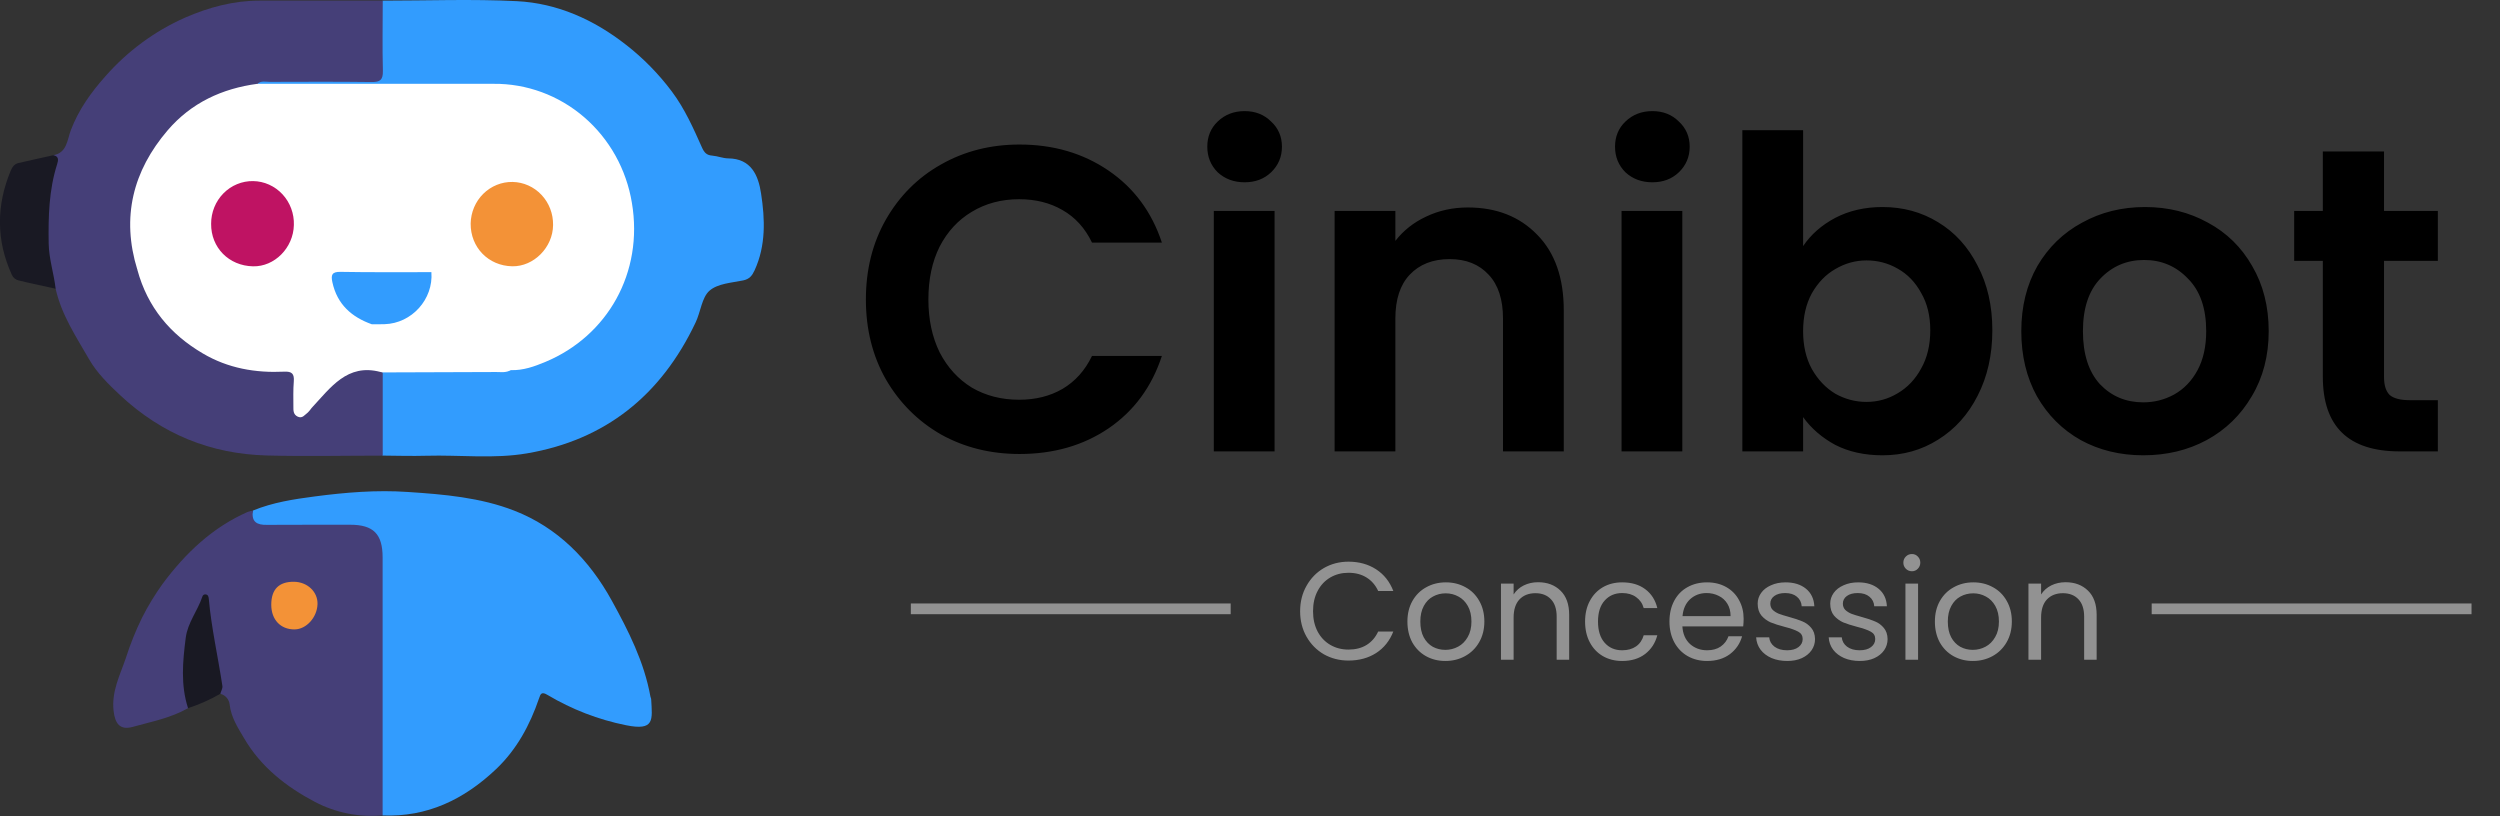 <svg width="144" height="47" viewBox="0 0 144 47" fill="none" xmlns="http://www.w3.org/2000/svg">
<rect x="0" y="0" width="144" height="47" fill="#333333" stroke="none"/>
<path d="M49.875 17.25C49.875 15.533 50.258 14 51.025 12.65C51.808 11.283 52.867 10.225 54.2 9.475C55.55 8.708 57.058 8.325 58.725 8.325C60.675 8.325 62.383 8.825 63.85 9.825C65.317 10.825 66.342 12.208 66.925 13.975H62.9C62.5 13.142 61.933 12.517 61.2 12.1C60.483 11.683 59.65 11.475 58.7 11.475C57.683 11.475 56.775 11.717 55.975 12.2C55.192 12.667 54.575 13.333 54.125 14.2C53.692 15.067 53.475 16.083 53.475 17.25C53.475 18.4 53.692 19.417 54.125 20.3C54.575 21.167 55.192 21.842 55.975 22.325C56.775 22.792 57.683 23.025 58.7 23.025C59.65 23.025 60.483 22.817 61.2 22.4C61.933 21.967 62.5 21.333 62.9 20.5H66.925C66.342 22.283 65.317 23.675 63.85 24.675C62.4 25.658 60.692 26.15 58.725 26.15C57.058 26.15 55.55 25.775 54.2 25.025C52.867 24.258 51.808 23.2 51.025 21.85C50.258 20.5 49.875 18.967 49.875 17.25ZM71.689 10.5C71.073 10.5 70.556 10.308 70.139 9.925C69.74 9.525 69.54 9.033 69.54 8.45C69.54 7.867 69.74 7.383 70.139 7C70.556 6.6 71.073 6.4 71.689 6.4C72.306 6.4 72.814 6.6 73.215 7C73.631 7.383 73.84 7.867 73.84 8.45C73.84 9.033 73.631 9.525 73.215 9.925C72.814 10.308 72.306 10.5 71.689 10.5ZM73.415 12.15V26H69.915V12.15H73.415ZM84.547 11.95C86.198 11.95 87.531 12.475 88.547 13.525C89.564 14.558 90.073 16.008 90.073 17.875V26H86.573V18.35C86.573 17.25 86.297 16.408 85.748 15.825C85.198 15.225 84.448 14.925 83.498 14.925C82.531 14.925 81.764 15.225 81.198 15.825C80.647 16.408 80.373 17.25 80.373 18.35V26H76.873V12.15H80.373V13.875C80.839 13.275 81.431 12.808 82.147 12.475C82.881 12.125 83.681 11.95 84.547 11.95ZM95.176 10.5C94.559 10.5 94.042 10.308 93.626 9.925C93.226 9.525 93.026 9.033 93.026 8.45C93.026 7.867 93.226 7.383 93.626 7C94.042 6.6 94.559 6.4 95.176 6.4C95.792 6.4 96.301 6.6 96.701 7C97.117 7.383 97.326 7.867 97.326 8.45C97.326 9.033 97.117 9.525 96.701 9.925C96.301 10.308 95.792 10.5 95.176 10.5ZM96.901 12.15V26H93.401V12.15H96.901ZM103.859 14.175C104.309 13.508 104.925 12.967 105.709 12.55C106.509 12.133 107.417 11.925 108.434 11.925C109.617 11.925 110.684 12.217 111.634 12.8C112.6 13.383 113.359 14.217 113.909 15.3C114.475 16.367 114.759 17.608 114.759 19.025C114.759 20.442 114.475 21.7 113.909 22.8C113.359 23.883 112.6 24.725 111.634 25.325C110.684 25.925 109.617 26.225 108.434 26.225C107.4 26.225 106.492 26.025 105.709 25.625C104.942 25.208 104.325 24.675 103.859 24.025V26H100.359V7.5H103.859V14.175ZM111.184 19.025C111.184 18.192 111.009 17.475 110.659 16.875C110.325 16.258 109.875 15.792 109.309 15.475C108.759 15.158 108.159 15 107.509 15C106.875 15 106.275 15.167 105.709 15.5C105.159 15.817 104.709 16.283 104.359 16.9C104.025 17.517 103.859 18.242 103.859 19.075C103.859 19.908 104.025 20.633 104.359 21.25C104.709 21.867 105.159 22.342 105.709 22.675C106.275 22.992 106.875 23.15 107.509 23.15C108.159 23.15 108.759 22.983 109.309 22.65C109.875 22.317 110.325 21.842 110.659 21.225C111.009 20.608 111.184 19.875 111.184 19.025ZM123.452 26.225C122.119 26.225 120.919 25.933 119.852 25.35C118.785 24.75 117.944 23.908 117.327 22.825C116.727 21.742 116.427 20.492 116.427 19.075C116.427 17.658 116.735 16.408 117.352 15.325C117.985 14.242 118.844 13.408 119.927 12.825C121.01 12.225 122.219 11.925 123.552 11.925C124.885 11.925 126.094 12.225 127.177 12.825C128.26 13.408 129.11 14.242 129.727 15.325C130.36 16.408 130.677 17.658 130.677 19.075C130.677 20.492 130.352 21.742 129.702 22.825C129.069 23.908 128.202 24.75 127.102 25.35C126.019 25.933 124.802 26.225 123.452 26.225ZM123.452 23.175C124.085 23.175 124.677 23.025 125.227 22.725C125.794 22.408 126.244 21.942 126.577 21.325C126.91 20.708 127.077 19.958 127.077 19.075C127.077 17.758 126.727 16.75 126.027 16.05C125.344 15.333 124.502 14.975 123.502 14.975C122.502 14.975 121.66 15.333 120.977 16.05C120.31 16.75 119.977 17.758 119.977 19.075C119.977 20.392 120.302 21.408 120.952 22.125C121.619 22.825 122.452 23.175 123.452 23.175ZM137.32 15.025V21.725C137.32 22.192 137.428 22.533 137.645 22.75C137.878 22.95 138.261 23.05 138.795 23.05H140.42V26H138.22C135.27 26 133.795 24.567 133.795 21.7V15.025H132.145V12.15H133.795V8.725H137.32V12.15H140.42V15.025H137.32Z" fill="black"/>
<path d="M55.656 34.76V35.376H52.464V34.76H55.656ZM58.702 34.76V35.376H55.51V34.76H58.702ZM61.748 34.76V35.376H58.556V34.76H61.748ZM64.795 34.76V35.376H61.603V34.76H64.795ZM67.841 34.76V35.376H64.649V34.76H67.841ZM70.887 34.76V35.376H67.695V34.76H70.887ZM74.887 35.208C74.887 34.664 75.01 34.176 75.255 33.744C75.501 33.307 75.834 32.965 76.255 32.72C76.682 32.475 77.154 32.352 77.671 32.352C78.279 32.352 78.81 32.499 79.263 32.792C79.716 33.085 80.047 33.501 80.255 34.04H79.383C79.228 33.704 79.004 33.445 78.711 33.264C78.423 33.083 78.076 32.992 77.671 32.992C77.282 32.992 76.933 33.083 76.623 33.264C76.314 33.445 76.071 33.704 75.895 34.04C75.719 34.371 75.631 34.76 75.631 35.208C75.631 35.651 75.719 36.04 75.895 36.376C76.071 36.707 76.314 36.963 76.623 37.144C76.933 37.325 77.282 37.416 77.671 37.416C78.076 37.416 78.423 37.328 78.711 37.152C79.004 36.971 79.228 36.712 79.383 36.376H80.255C80.047 36.909 79.716 37.323 79.263 37.616C78.81 37.904 78.279 38.048 77.671 38.048C77.154 38.048 76.682 37.928 76.255 37.688C75.834 37.443 75.501 37.104 75.255 36.672C75.01 36.24 74.887 35.752 74.887 35.208ZM83.251 38.072C82.84 38.072 82.467 37.979 82.131 37.792C81.8 37.605 81.539 37.341 81.347 37C81.16 36.653 81.067 36.253 81.067 35.8C81.067 35.352 81.163 34.957 81.355 34.616C81.552 34.269 81.819 34.005 82.155 33.824C82.491 33.637 82.867 33.544 83.283 33.544C83.699 33.544 84.075 33.637 84.411 33.824C84.747 34.005 85.011 34.267 85.203 34.608C85.4 34.949 85.499 35.347 85.499 35.8C85.499 36.253 85.397 36.653 85.195 37C84.998 37.341 84.728 37.605 84.387 37.792C84.046 37.979 83.667 38.072 83.251 38.072ZM83.251 37.432C83.512 37.432 83.757 37.371 83.987 37.248C84.216 37.125 84.4 36.941 84.539 36.696C84.683 36.451 84.755 36.152 84.755 35.8C84.755 35.448 84.686 35.149 84.547 34.904C84.408 34.659 84.227 34.477 84.003 34.36C83.779 34.237 83.536 34.176 83.275 34.176C83.008 34.176 82.763 34.237 82.539 34.36C82.32 34.477 82.144 34.659 82.011 34.904C81.877 35.149 81.811 35.448 81.811 35.8C81.811 36.157 81.875 36.459 82.003 36.704C82.136 36.949 82.312 37.133 82.531 37.256C82.749 37.373 82.99 37.432 83.251 37.432ZM88.592 33.536C89.125 33.536 89.557 33.699 89.888 34.024C90.219 34.344 90.384 34.808 90.384 35.416V38H89.664V35.52C89.664 35.083 89.555 34.749 89.336 34.52C89.117 34.285 88.819 34.168 88.44 34.168C88.056 34.168 87.749 34.288 87.52 34.528C87.296 34.768 87.184 35.117 87.184 35.576V38H86.456V33.616H87.184V34.24C87.328 34.016 87.523 33.843 87.768 33.72C88.019 33.597 88.293 33.536 88.592 33.536ZM91.301 35.8C91.301 35.347 91.392 34.952 91.573 34.616C91.754 34.275 92.005 34.011 92.325 33.824C92.65 33.637 93.021 33.544 93.437 33.544C93.976 33.544 94.418 33.675 94.765 33.936C95.117 34.197 95.349 34.56 95.461 35.024H94.677C94.603 34.757 94.456 34.547 94.237 34.392C94.024 34.237 93.757 34.16 93.437 34.16C93.021 34.16 92.685 34.304 92.429 34.592C92.173 34.875 92.045 35.277 92.045 35.8C92.045 36.328 92.173 36.736 92.429 37.024C92.685 37.312 93.021 37.456 93.437 37.456C93.757 37.456 94.024 37.381 94.237 37.232C94.451 37.083 94.597 36.869 94.677 36.592H95.461C95.344 37.04 95.109 37.4 94.757 37.672C94.405 37.939 93.965 38.072 93.437 38.072C93.021 38.072 92.65 37.979 92.325 37.792C92.005 37.605 91.754 37.341 91.573 37C91.392 36.659 91.301 36.259 91.301 35.8ZM100.433 35.64C100.433 35.779 100.425 35.925 100.409 36.08H96.905C96.931 36.512 97.078 36.851 97.345 37.096C97.617 37.336 97.945 37.456 98.329 37.456C98.643 37.456 98.905 37.384 99.113 37.24C99.326 37.091 99.475 36.893 99.561 36.648H100.345C100.227 37.069 99.993 37.413 99.641 37.68C99.289 37.941 98.851 38.072 98.329 38.072C97.913 38.072 97.539 37.979 97.209 37.792C96.883 37.605 96.627 37.341 96.441 37C96.254 36.653 96.161 36.253 96.161 35.8C96.161 35.347 96.251 34.949 96.433 34.608C96.614 34.267 96.867 34.005 97.193 33.824C97.523 33.637 97.902 33.544 98.329 33.544C98.745 33.544 99.113 33.635 99.433 33.816C99.753 33.997 99.998 34.248 100.169 34.568C100.345 34.883 100.433 35.24 100.433 35.64ZM99.681 35.488C99.681 35.211 99.619 34.973 99.497 34.776C99.374 34.573 99.206 34.421 98.993 34.32C98.785 34.213 98.553 34.16 98.297 34.16C97.929 34.16 97.614 34.277 97.353 34.512C97.097 34.747 96.95 35.072 96.913 35.488H99.681ZM102.946 38.072C102.61 38.072 102.308 38.016 102.042 37.904C101.775 37.787 101.564 37.627 101.41 37.424C101.255 37.216 101.17 36.979 101.154 36.712H101.906C101.927 36.931 102.028 37.109 102.21 37.248C102.396 37.387 102.639 37.456 102.938 37.456C103.215 37.456 103.434 37.395 103.594 37.272C103.754 37.149 103.834 36.995 103.834 36.808C103.834 36.616 103.748 36.475 103.578 36.384C103.407 36.288 103.143 36.195 102.786 36.104C102.46 36.019 102.194 35.933 101.986 35.848C101.783 35.757 101.607 35.627 101.458 35.456C101.314 35.28 101.242 35.051 101.242 34.768C101.242 34.544 101.308 34.339 101.442 34.152C101.575 33.965 101.764 33.819 102.01 33.712C102.255 33.6 102.535 33.544 102.85 33.544C103.335 33.544 103.727 33.667 104.026 33.912C104.324 34.157 104.484 34.493 104.506 34.92H103.778C103.762 34.691 103.668 34.507 103.498 34.368C103.332 34.229 103.108 34.16 102.826 34.16C102.564 34.16 102.356 34.216 102.202 34.328C102.047 34.44 101.97 34.587 101.97 34.768C101.97 34.912 102.015 35.032 102.106 35.128C102.202 35.219 102.319 35.293 102.458 35.352C102.602 35.405 102.799 35.467 103.05 35.536C103.364 35.621 103.62 35.707 103.818 35.792C104.015 35.872 104.183 35.995 104.322 36.16C104.466 36.325 104.54 36.541 104.546 36.808C104.546 37.048 104.479 37.264 104.346 37.456C104.212 37.648 104.023 37.8 103.778 37.912C103.538 38.019 103.26 38.072 102.946 38.072ZM107.125 38.072C106.789 38.072 106.488 38.016 106.221 37.904C105.955 37.787 105.744 37.627 105.589 37.424C105.435 37.216 105.349 36.979 105.333 36.712H106.085C106.107 36.931 106.208 37.109 106.389 37.248C106.576 37.387 106.819 37.456 107.117 37.456C107.395 37.456 107.613 37.395 107.773 37.272C107.933 37.149 108.013 36.995 108.013 36.808C108.013 36.616 107.928 36.475 107.757 36.384C107.587 36.288 107.323 36.195 106.965 36.104C106.64 36.019 106.373 35.933 106.165 35.848C105.963 35.757 105.787 35.627 105.637 35.456C105.493 35.28 105.421 35.051 105.421 34.768C105.421 34.544 105.488 34.339 105.621 34.152C105.755 33.965 105.944 33.819 106.189 33.712C106.435 33.6 106.715 33.544 107.029 33.544C107.515 33.544 107.907 33.667 108.205 33.912C108.504 34.157 108.664 34.493 108.685 34.92H107.957C107.941 34.691 107.848 34.507 107.677 34.368C107.512 34.229 107.288 34.16 107.005 34.16C106.744 34.16 106.536 34.216 106.381 34.328C106.227 34.44 106.149 34.587 106.149 34.768C106.149 34.912 106.195 35.032 106.285 35.128C106.381 35.219 106.499 35.293 106.637 35.352C106.781 35.405 106.979 35.467 107.229 35.536C107.544 35.621 107.8 35.707 107.997 35.792C108.195 35.872 108.363 35.995 108.501 36.16C108.645 36.325 108.72 36.541 108.725 36.808C108.725 37.048 108.659 37.264 108.525 37.456C108.392 37.648 108.203 37.8 107.957 37.912C107.717 38.019 107.44 38.072 107.125 38.072ZM110.129 32.904C109.99 32.904 109.873 32.856 109.777 32.76C109.681 32.664 109.633 32.547 109.633 32.408C109.633 32.269 109.681 32.152 109.777 32.056C109.873 31.96 109.99 31.912 110.129 31.912C110.262 31.912 110.374 31.96 110.465 32.056C110.561 32.152 110.609 32.269 110.609 32.408C110.609 32.547 110.561 32.664 110.465 32.76C110.374 32.856 110.262 32.904 110.129 32.904ZM110.481 33.616V38H109.753V33.616H110.481ZM113.634 38.072C113.223 38.072 112.85 37.979 112.514 37.792C112.183 37.605 111.922 37.341 111.73 37C111.543 36.653 111.45 36.253 111.45 35.8C111.45 35.352 111.546 34.957 111.738 34.616C111.935 34.269 112.202 34.005 112.538 33.824C112.874 33.637 113.25 33.544 113.666 33.544C114.082 33.544 114.458 33.637 114.794 33.824C115.13 34.005 115.394 34.267 115.586 34.608C115.783 34.949 115.882 35.347 115.882 35.8C115.882 36.253 115.78 36.653 115.578 37C115.38 37.341 115.111 37.605 114.77 37.792C114.428 37.979 114.05 38.072 113.634 38.072ZM113.634 37.432C113.895 37.432 114.14 37.371 114.37 37.248C114.599 37.125 114.783 36.941 114.922 36.696C115.066 36.451 115.138 36.152 115.138 35.8C115.138 35.448 115.068 35.149 114.93 34.904C114.791 34.659 114.61 34.477 114.386 34.36C114.162 34.237 113.919 34.176 113.658 34.176C113.391 34.176 113.146 34.237 112.922 34.36C112.703 34.477 112.527 34.659 112.394 34.904C112.26 35.149 112.194 35.448 112.194 35.8C112.194 36.157 112.258 36.459 112.386 36.704C112.519 36.949 112.695 37.133 112.914 37.256C113.132 37.373 113.372 37.432 113.634 37.432ZM118.975 33.536C119.508 33.536 119.94 33.699 120.271 34.024C120.601 34.344 120.767 34.808 120.767 35.416V38H120.047V35.52C120.047 35.083 119.937 34.749 119.719 34.52C119.5 34.285 119.201 34.168 118.823 34.168C118.439 34.168 118.132 34.288 117.903 34.528C117.679 34.768 117.567 35.117 117.567 35.576V38H116.839V33.616H117.567V34.24C117.711 34.016 117.905 33.843 118.151 33.72C118.401 33.597 118.676 33.536 118.975 33.536ZM127.129 34.76V35.376H123.937V34.76H127.129ZM130.175 34.76V35.376H126.983V34.76H130.175ZM133.221 34.76V35.376H130.029V34.76H133.221ZM136.268 34.76V35.376H133.076V34.76H136.268ZM139.314 34.76V35.376H136.122V34.76H139.314ZM142.36 34.76V35.376H139.168V34.76H142.36Z" fill="#929292"/>
<g clip-path="url(#clip0)">
<path d="M22.035 0.037C24.614 0.037 27.197 -0.063 29.77 0.067C32.098 0.185 34.202 1.127 36.059 2.58C37.052 3.352 37.939 4.256 38.698 5.27C39.433 6.251 39.929 7.364 40.424 8.475C40.568 8.801 40.704 8.939 41.032 8.965C41.34 8.99 41.642 9.12 41.946 9.123C43.261 9.133 43.682 10.093 43.838 11.149C44.067 12.635 44.121 14.142 43.464 15.572C43.322 15.88 43.168 16.075 42.811 16.151C42.144 16.288 41.342 16.33 40.867 16.744C40.421 17.135 40.359 17.968 40.066 18.577C38.076 22.777 34.865 25.342 30.359 26.113C28.442 26.442 26.5 26.197 24.57 26.251C23.726 26.274 22.881 26.251 22.033 26.242C21.898 26.089 21.825 25.889 21.828 25.683C21.807 24.415 21.795 23.147 21.836 21.877C21.838 21.717 21.888 21.562 21.978 21.431C22.245 21.201 22.564 21.254 22.87 21.253C24.71 21.253 26.551 21.253 28.392 21.253C28.68 21.276 28.969 21.255 29.25 21.19C33.029 20.796 35.677 17.748 36.177 14.588C36.935 9.785 33.962 5.873 29.586 5.079C29.256 5.035 28.922 5.02 28.588 5.036C24.315 5.036 20.053 5.036 15.787 5.024C15.456 5.024 15.019 5.22 14.81 4.728C15.078 4.434 15.421 4.496 15.745 4.493C17.385 4.483 19.026 4.493 20.668 4.493C21.815 4.493 21.815 4.493 21.816 3.344C21.816 2.547 21.816 1.75 21.816 0.952C21.835 0.629 21.814 0.302 22.035 0.037Z" fill="#329CFE"/>
<path d="M22.045 21.457C22.045 23.053 22.045 24.648 22.045 26.244C19.82 26.244 17.594 26.295 15.367 26.236C12.145 26.149 9.324 25.013 6.914 22.757C6.238 22.124 5.578 21.471 5.134 20.698C4.391 19.403 3.54 18.139 3.205 16.632C2.707 15.882 2.671 15.005 2.626 14.153C2.555 12.675 2.583 11.195 3.006 9.761C3.075 9.494 3.098 9.216 3.072 8.941C3.866 8.803 3.873 8.039 4.079 7.502C4.53 6.313 5.248 5.318 6.06 4.406C7.336 2.95 8.903 1.794 10.654 1.018C12.03 0.419 13.459 0.033 14.968 0.036C17.325 0.036 19.684 0.036 22.046 0.036C22.046 1.383 22.019 2.732 22.054 4.078C22.066 4.607 21.891 4.732 21.404 4.725C19.447 4.699 17.491 4.71 15.534 4.715C15.297 4.715 15.041 4.637 14.829 4.826C14.638 5.101 14.335 5.101 14.059 5.167C10.417 5.983 7.969 8.855 7.674 12.68C7.618 13.64 7.751 14.601 8.062 15.507C9.156 19.002 12.15 21.252 15.736 21.271C17.164 21.271 17.194 21.319 17.141 22.767C17.13 23.084 16.895 23.527 17.289 23.69C17.61 23.827 17.802 23.403 18.018 23.193C18.455 22.771 18.868 22.323 19.295 21.892C19.967 21.206 21.142 21.025 22.045 21.457Z" fill="#453F78"/>
<path d="M14.57 29.408C15.711 28.938 16.916 28.755 18.122 28.596C19.905 28.361 21.703 28.213 23.498 28.338C25.57 28.475 27.666 28.652 29.62 29.413C32.116 30.384 33.936 32.231 35.242 34.601C36.202 36.345 37.104 38.123 37.465 40.125C37.481 40.167 37.495 40.211 37.506 40.255C37.576 41.477 37.718 42.109 36.053 41.772C34.465 41.452 32.94 40.863 31.54 40.03C31.195 39.824 31.139 39.955 31.047 40.23C30.52 41.773 29.762 43.171 28.581 44.295C26.734 46.049 24.606 47.075 22.037 46.97C21.77 46.638 21.831 46.234 21.831 45.851C21.826 41.507 21.826 37.161 21.831 32.815C21.831 32.54 21.831 32.266 21.831 31.991C21.782 30.971 21.332 30.482 20.33 30.456C18.884 30.416 17.437 30.447 15.991 30.442C15.657 30.442 15.323 30.466 14.995 30.376C14.473 30.233 14.37 29.985 14.57 29.408Z" fill="#329CFE"/>
<path d="M14.57 29.408C14.464 30.07 14.809 30.243 15.371 30.232C16.974 30.218 18.576 30.232 20.17 30.225C21.505 30.225 22.039 30.752 22.039 32.108C22.039 37.061 22.039 42.013 22.039 46.964C20.693 47.088 19.341 46.819 18.137 46.188C16.516 45.335 15.035 44.194 14.055 42.515C13.695 41.902 13.311 41.324 13.228 40.578C13.211 40.43 13.149 40.292 13.053 40.182C12.956 40.072 12.828 39.996 12.687 39.964C12.395 38.219 12.107 36.473 11.796 34.663C10.7 36.345 10.616 38.146 10.841 40.004C10.873 40.269 11.03 40.528 10.835 40.789C9.838 41.357 8.722 41.568 7.643 41.869C6.924 42.069 6.624 41.7 6.541 40.934C6.421 39.828 6.911 38.887 7.245 37.915C7.499 37.115 7.812 36.335 8.18 35.582C8.529 34.893 8.931 34.233 9.382 33.609C10.684 31.859 12.242 30.38 14.254 29.492C14.357 29.457 14.463 29.429 14.57 29.408Z" fill="#453F78"/>
<path d="M3.072 8.941C3.399 9 3.365 9.225 3.291 9.457C2.818 10.944 2.779 12.476 2.804 14.024C2.819 14.917 3.106 15.755 3.205 16.631C2.499 16.468 1.788 16.33 1.082 16.155C0.994 16.137 0.912 16.098 0.843 16.041C0.773 15.984 0.718 15.91 0.681 15.827C-0.224 13.837 -0.218 11.847 0.616 9.834C0.717 9.598 0.84 9.441 1.068 9.389C1.736 9.233 2.404 9.089 3.072 8.941Z" fill="#191923"/>
<path d="M10.831 40.789C10.398 39.455 10.524 38.102 10.697 36.746C10.807 35.867 11.382 35.186 11.652 34.375C11.662 34.33 11.689 34.29 11.726 34.265C11.764 34.239 11.809 34.229 11.854 34.238C11.987 34.257 12.015 34.375 12.026 34.49C12.177 36.184 12.56 37.837 12.81 39.513C12.831 39.65 12.732 39.812 12.69 39.961C12.1 40.303 11.477 40.58 10.831 40.789V40.789Z" fill="#191923"/>
<path d="M7.911 15.536C6.977 12.517 7.658 9.841 9.657 7.506C11.018 5.917 12.797 5.099 14.824 4.828C19.357 4.828 23.891 4.828 28.426 4.828C30.332 4.809 32.183 5.489 33.644 6.747C35.106 8.005 36.082 9.757 36.398 11.689C37.073 15.698 34.999 19.349 31.416 20.845C30.784 21.109 30.127 21.346 29.421 21.319C28.161 21.445 26.899 21.352 25.639 21.372C24.618 21.389 23.598 21.372 22.579 21.381C22.188 21.381 21.911 21.26 21.881 20.832C21.849 20.263 21.702 19.767 21.306 19.348C21.223 19.27 21.168 19.165 21.15 19.051C21.131 18.937 21.151 18.82 21.205 18.718C21.454 18.456 21.784 18.544 22.086 18.51C23.213 18.381 24.056 17.834 24.519 16.745C24.645 16.451 24.753 16.142 24.529 15.839C23.947 15.598 23.343 15.768 22.751 15.732C21.997 15.687 21.859 15.581 21.854 14.793C21.839 12.625 21.854 10.457 21.854 8.287C21.854 7.435 21.835 7.379 21.027 7.298C19.631 7.156 18.224 7.153 16.827 7.29C15.728 7.399 14.62 7.308 13.52 7.604C12.023 8.016 10.716 8.764 9.801 9.963C9.244 10.666 8.773 11.437 8.399 12.257C8.045 13.081 8.013 13.982 8.148 14.88C8.188 15.146 8.295 15.433 7.911 15.536Z" fill="white"/>
<path d="M7.911 15.536C7.973 15.488 8.02 15.423 8.045 15.348C8.071 15.273 8.074 15.191 8.054 15.114C7.873 14.528 7.82 13.908 7.897 13.298C7.975 12.688 8.182 12.103 8.503 11.584C8.795 11.094 9.179 10.722 9.367 10.106C9.473 9.82 9.642 9.564 9.86 9.357C10.078 9.149 10.34 8.996 10.625 8.909C10.778 8.87 10.917 8.787 11.026 8.669C11.941 7.579 13.269 7.347 14.498 7.224C16.55 7.013 18.615 6.952 20.676 7.041C21.027 7.058 21.374 7.143 21.726 7.179C22.154 7.216 22.046 7.545 22.047 7.795C22.054 10.031 22.047 12.27 22.047 14.507C22.047 15.692 21.914 15.514 23.093 15.559C23.679 15.581 24.283 15.389 24.852 15.68C24.594 15.926 24.272 15.875 23.965 15.876C22.655 15.876 21.345 15.876 20.033 15.876C19.342 15.876 19.245 16.046 19.499 16.7C19.764 17.361 20.254 17.901 20.878 18.22C21.084 18.334 21.353 18.382 21.421 18.676C21.06 18.965 21.349 19.171 21.536 19.326C21.733 19.474 21.885 19.676 21.976 19.909C22.066 20.141 22.092 20.395 22.049 20.642C21.983 21.153 22.23 21.313 22.71 21.311C24.948 21.298 27.188 21.311 29.426 21.311C29.159 21.482 28.866 21.427 28.581 21.428C26.404 21.439 24.226 21.446 22.049 21.451C22.006 21.442 21.96 21.437 21.915 21.426C19.997 20.914 19.037 22.338 17.947 23.501C17.883 23.593 17.811 23.68 17.732 23.76C17.56 23.885 17.42 24.124 17.155 24.002C16.891 23.879 16.898 23.652 16.899 23.418C16.899 22.938 16.883 22.458 16.922 21.979C16.958 21.53 16.818 21.386 16.368 21.408C14.72 21.488 13.133 21.216 11.681 20.357C9.813 19.259 8.498 17.703 7.911 15.536Z" fill="white"/>
<path d="M15.625 34.832C15.625 33.944 16.066 33.502 16.933 33.51C17.707 33.519 18.311 34.091 18.289 34.799C18.264 35.565 17.644 36.248 16.969 36.254C16.159 36.26 15.625 35.691 15.625 34.832Z" fill="#F39237"/>
<path d="M27.11 12.875C27.122 12.228 27.382 11.613 27.835 11.164C28.289 10.714 28.897 10.469 29.526 10.48C30.155 10.492 30.755 10.76 31.192 11.226C31.629 11.691 31.868 12.316 31.857 12.963C31.849 14.246 30.744 15.362 29.505 15.338C28.132 15.313 27.098 14.25 27.11 12.875Z" fill="#F39237"/>
<path d="M21.416 18.678C20.265 18.267 19.423 17.541 19.145 16.256C19.056 15.845 19.111 15.65 19.606 15.659C21.353 15.691 23.101 15.674 24.848 15.676C24.971 17.235 23.717 18.629 22.148 18.673C21.902 18.681 21.659 18.677 21.416 18.678Z" fill="#329CFE"/>
<path d="M14.573 15.34C13.182 15.311 12.148 14.26 12.161 12.89C12.16 12.565 12.222 12.242 12.343 11.941C12.464 11.641 12.643 11.368 12.868 11.139C13.093 10.91 13.36 10.729 13.654 10.608C13.948 10.486 14.263 10.426 14.579 10.431C14.896 10.435 15.209 10.505 15.499 10.635C15.789 10.766 16.052 10.954 16.27 11.19C16.489 11.425 16.659 11.703 16.772 12.008C16.885 12.312 16.938 12.636 16.927 12.961C16.899 14.272 15.815 15.37 14.573 15.34Z" fill="#BF1363"/>
</g>
<defs>
<clipPath id="clip0">
<rect width="44" height="47" fill="white"/>
</clipPath>
</defs>
</svg>
